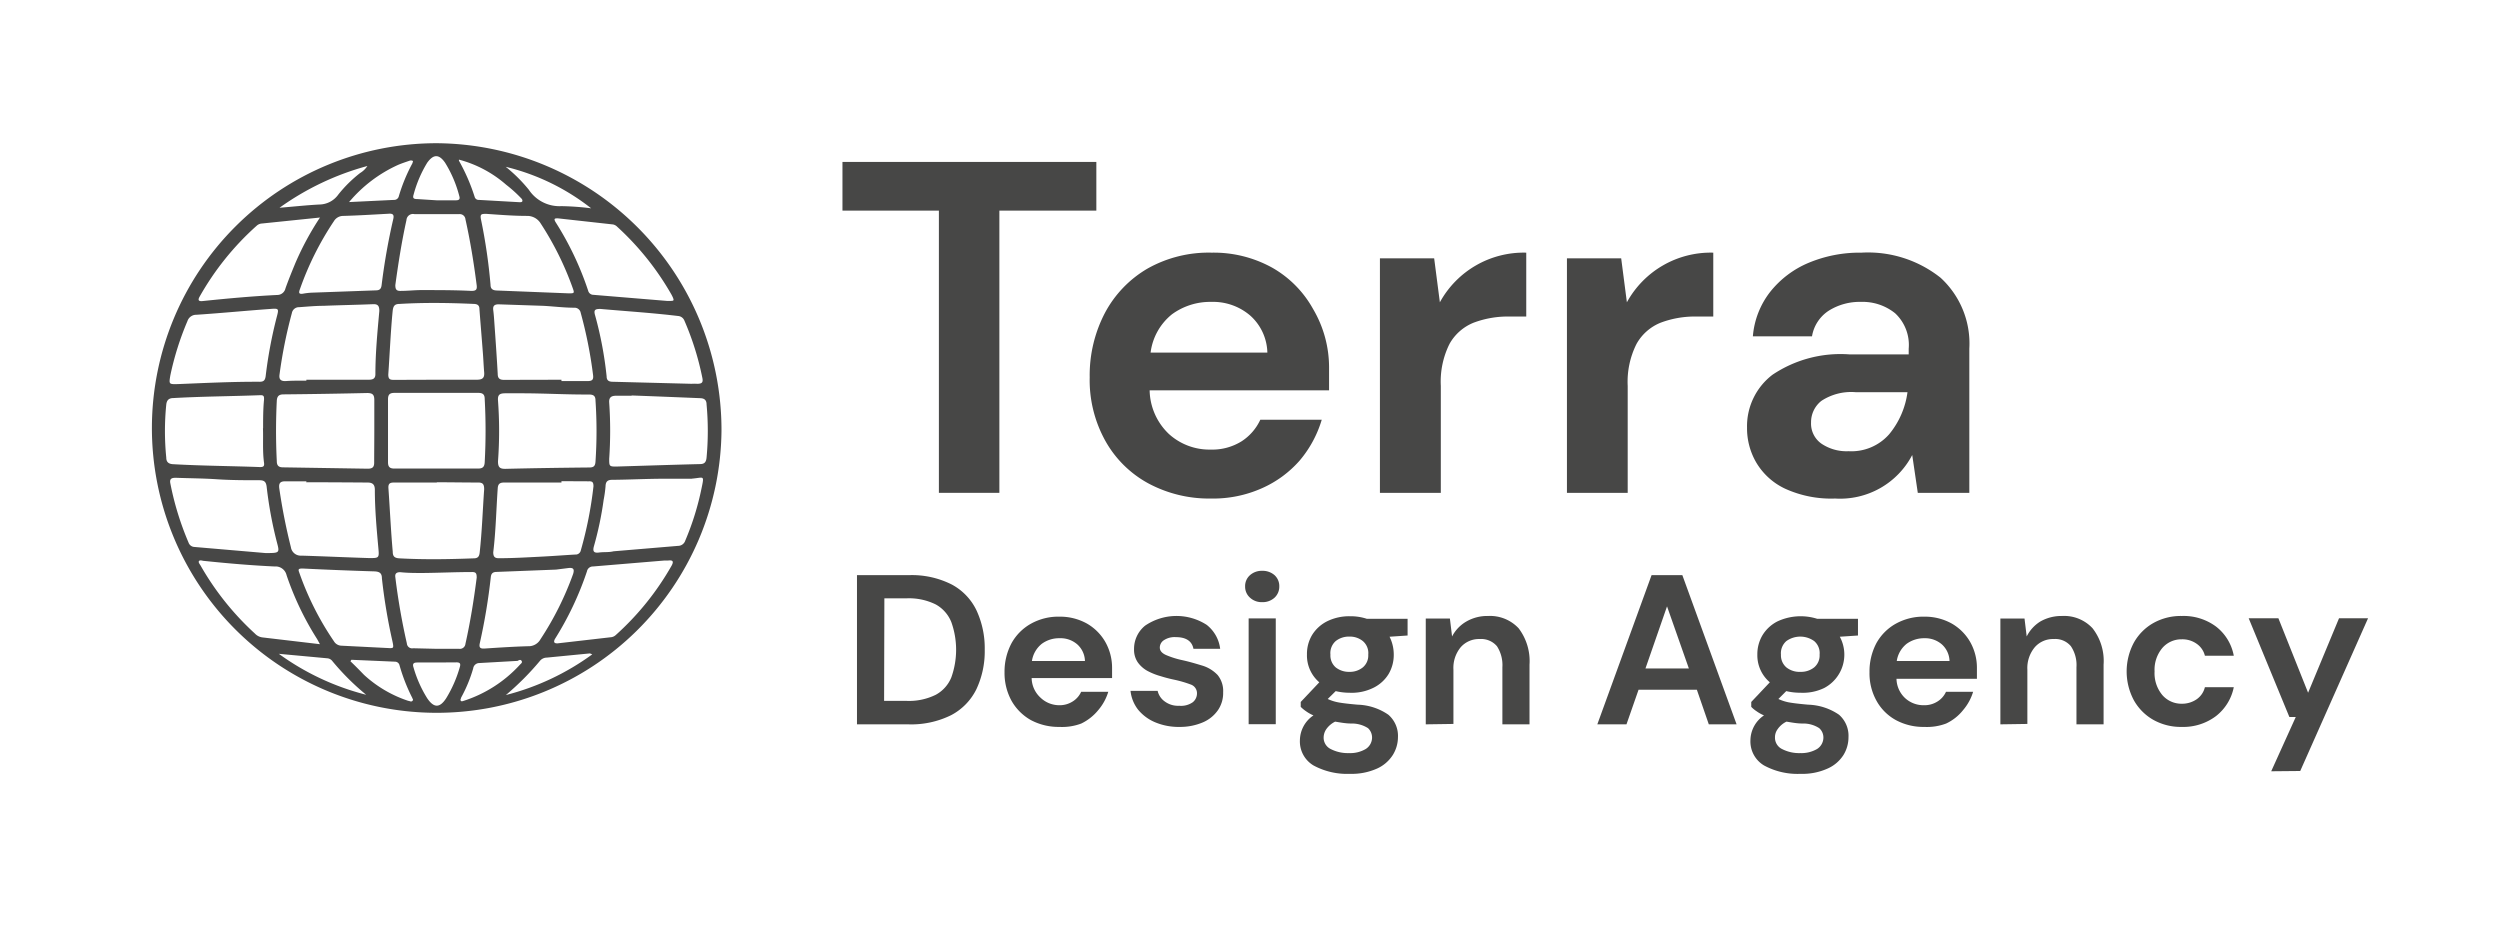 <svg id="Capa_1" data-name="Capa 1" xmlns="http://www.w3.org/2000/svg" viewBox="0 0 184.34 69.11"><defs><style>.cls-1{fill:#474746;}</style></defs><path class="cls-1" d="M53.2,31.78a21,21,0,1,1-21-21.22A21.15,21.15,0,0,1,53.2,31.78ZM32.14,34.55h3.1c.34,0,.48-.11.5-.46a42.79,42.79,0,0,0,0-4.67c0-.32-.13-.45-.46-.45h-6.2c-.36,0-.47.14-.47.48,0,1.55,0,3.09,0,4.63,0,.36.14.47.48.47ZM27.6,31.79c0-.77,0-1.53,0-2.3,0-.4-.14-.51-.53-.51q-3.07.07-6.16.1c-.34,0-.48.13-.5.47a44,44,0,0,0,0,4.45c0,.31.12.46.45.46l6.26.1c.35,0,.48-.12.47-.48C27.59,33.32,27.6,32.55,27.6,31.79ZM38.48,29c-.41,0-.81,0-1.22,0s-.57.1-.54.53a30.59,30.59,0,0,1,0,4.49c0,.45.15.56.57.55,2.05-.05,4.11-.08,6.16-.1.32,0,.44-.1.46-.44a33.64,33.64,0,0,0,0-4.49c0-.35-.15-.45-.49-.45C41.77,29.1,40.13,29,38.48,29Zm-6.35-1c1,0,2,0,3,0,.43,0,.61-.11.57-.56s-.06-1-.1-1.48c-.08-1.06-.17-2.12-.25-3.18,0-.26-.14-.36-.4-.37-1.82-.08-3.65-.11-5.48,0-.4,0-.48.18-.52.55-.15,1.55-.21,3.1-.32,4.66,0,.36.15.39.43.39Zm.08,7.58H29.06c-.29,0-.44.06-.42.41.11,1.56.18,3.14.32,4.7,0,.34.14.46.49.48,1.82.1,3.65.07,5.48,0,.31,0,.41-.14.44-.43.17-1.55.22-3.11.33-4.66,0-.38-.1-.51-.48-.5C34.22,35.58,33.21,35.56,32.21,35.56Zm-9.62-7.49V28h4.58c.3,0,.51-.06.51-.41,0-1.56.15-3.11.29-4.66,0-.37-.1-.52-.48-.5-1.21.05-2.43.07-3.64.12-.6,0-1.2.06-1.79.1a.53.53,0,0,0-.54.44,34.93,34.93,0,0,0-.91,4.53c-.05.36.1.49.45.48C21.57,28.06,22.08,28.07,22.59,28.07Zm0,7.49v-.09c-.52,0-1.05,0-1.57,0-.37,0-.47.16-.43.5a43.06,43.06,0,0,0,.86,4.36.73.73,0,0,0,.78.62c1.68.05,3.36.13,5,.18.71,0,.74,0,.67-.73-.13-1.43-.26-2.87-.26-4.3,0-.38-.15-.54-.54-.54C25.64,35.57,24.13,35.56,22.61,35.56ZM41.4,28v.1c.63,0,1.26,0,1.89,0,.35,0,.49-.07.44-.45a32.27,32.27,0,0,0-.91-4.58.46.46,0,0,0-.48-.38c-.76,0-1.53-.1-2.29-.14l-3.28-.11c-.32,0-.44.12-.4.43s.06.59.08.89c.09,1.27.18,2.54.25,3.81,0,.34.16.44.47.44Zm0,7.48v.1H37.18c-.31,0-.46.09-.48.43-.11,1.57-.14,3.15-.33,4.71,0,.34.12.45.44.44,1,0,2-.06,3-.11s1.73-.11,2.6-.16a.39.39,0,0,0,.42-.32,28.86,28.86,0,0,0,.93-4.71c0-.29-.07-.38-.34-.37Zm-22-3.89c0-.72,0-1.43.07-2.13,0-.22,0-.33-.28-.32-2.12.08-4.25.09-6.38.21-.35,0-.51.14-.55.48a19.65,19.65,0,0,0,0,3.91c0,.33.17.48.54.49,2.13.12,4.25.13,6.38.21.25,0,.32-.07.29-.31C19.35,33.26,19.42,32.41,19.39,31.57Zm27.18-2.41c-.42,0-.79,0-1.14,0s-.55.11-.52.51a30.11,30.11,0,0,1,0,4.14c0,.55,0,.58.58.57,2-.06,4.07-.13,6.11-.18.35,0,.46-.16.49-.49a21.17,21.17,0,0,0,0-3.9c0-.32-.15-.46-.47-.47C49.92,29.29,48.21,29.22,46.57,29.16Zm-27,11.6c1,0,1.05,0,.86-.71a29.86,29.86,0,0,1-.78-4.2c-.05-.37-.2-.46-.55-.46-1,0-2.06,0-3.1-.07s-2-.07-3.05-.11c-.29,0-.47.06-.4.41A21.46,21.46,0,0,0,13.9,40a.48.48,0,0,0,.43.33ZM13.15,28.32c2-.08,4-.18,6-.17.31,0,.4-.13.44-.42a32.64,32.64,0,0,1,.82-4.37c.16-.6.15-.63-.46-.58-1.82.13-3.64.31-5.47.43a.68.68,0,0,0-.66.47,21.41,21.41,0,0,0-1.26,4C12.45,28.34,12.45,28.34,13.15,28.32ZM51,28.3v0a2.67,2.67,0,0,1,.4,0c.35,0,.46-.09.39-.43a20.88,20.88,0,0,0-1.33-4.24A.54.54,0,0,0,50,23.3c-1.91-.23-3.82-.35-5.73-.52-.38,0-.51.06-.39.47a27.47,27.47,0,0,1,.85,4.5c0,.31.17.4.46.4Zm0,7c-.66,0-1.31,0-2,0-1.29,0-2.58.07-3.86.08-.35,0-.48.14-.49.48a8.92,8.92,0,0,1-.14,1,24.88,24.88,0,0,1-.72,3.43c-.1.37,0,.5.38.45s.71,0,1.07-.09L50,40.25a.56.56,0,0,0,.53-.39A20.07,20.07,0,0,0,51.73,36C51.94,35,51.9,35.22,51.05,35.29ZM23.59,47.5c-.11-.2-.17-.32-.24-.43a21.66,21.66,0,0,1-2.22-4.66.83.83,0,0,0-.88-.64c-1.73-.08-3.46-.23-5.19-.41-.13,0-.29-.09-.38,0s.06.25.12.36a20.65,20.65,0,0,0,4,5,.91.91,0,0,0,.55.28Zm0-31.46-4.27.44a.63.63,0,0,0-.4.17,20.48,20.48,0,0,0-4.21,5.24c-.16.29,0,.33.22.31,1.83-.19,3.67-.36,5.51-.45a.62.62,0,0,0,.61-.49c.22-.62.47-1.23.72-1.84A21.49,21.49,0,0,1,23.62,16Zm17.51,31.4,4-.46a.62.62,0,0,0,.31-.16,20.35,20.35,0,0,0,4.1-5.09c.17-.3.14-.45-.24-.4h-.27l-5.28.44a.44.44,0,0,0-.44.36,23.2,23.2,0,0,1-2.37,5C40.81,47.34,40.85,47.45,41.13,47.44ZM49.2,22.19c.37,0,.43,0,.46-.06s-.08-.28-.15-.41a20.55,20.55,0,0,0-4-5,.59.59,0,0,0-.31-.17l-4.06-.45c-.22,0-.33,0-.18.27a22.67,22.67,0,0,1,2.41,5.07.4.4,0,0,0,.39.3Zm-7.27-.56c.4,0,.44,0,.31-.36a22.49,22.49,0,0,0-2.37-4.79,1.16,1.16,0,0,0-1-.56c-1,0-2-.08-3-.15-.37,0-.49,0-.4.43A40.88,40.88,0,0,1,36.17,21c0,.31.17.41.46.42Zm-.06,20.26L41,42l-4.36.17c-.26,0-.42.08-.45.38a44.16,44.16,0,0,1-.81,4.87c-.08.35.05.42.36.4,1.06-.07,2.13-.14,3.19-.17a1,1,0,0,0,.92-.51,22.63,22.63,0,0,0,2.41-4.82C42.38,41.93,42.25,41.84,41.87,41.89ZM23,21.58h0l4.72-.17c.28,0,.39-.12.42-.4A47.13,47.13,0,0,1,29,16.14c.08-.35-.08-.4-.35-.38-1.11.06-2.22.13-3.33.16a.8.8,0,0,0-.7.39,22.27,22.27,0,0,0-2.5,5c-.1.26-.11.41.25.34A4.83,4.83,0,0,1,23,21.58Zm5.73,26.21c.29,0,.32,0,.19-.58a41.48,41.48,0,0,1-.76-4.57c0-.41-.21-.5-.6-.51q-2.62-.08-5.25-.21c-.33,0-.33.07-.24.31a21.58,21.58,0,0,0,2.55,5.05.66.66,0,0,0,.55.33Zm3.41-32h0c-.53,0-1,0-1.58,0a.48.48,0,0,0-.59.44c-.35,1.58-.6,3.18-.82,4.79,0,.32.08.44.4.43.55,0,1.1-.07,1.66-.06,1.18,0,2.37,0,3.55.06.32,0,.43-.08.39-.41-.21-1.64-.47-3.26-.83-4.87a.42.42,0,0,0-.47-.38Zm0,32.05h1.71a.41.41,0,0,0,.47-.37c.36-1.61.62-3.24.83-4.88,0-.32-.06-.42-.38-.41-1.2,0-2.4.06-3.6.07-.56,0-1.11,0-1.66-.06-.27,0-.4.1-.36.37A48.17,48.17,0,0,0,30,47.44a.39.39,0,0,0,.47.36Zm.05-33.07h1.43c.21,0,.32-.07.25-.3A8.83,8.83,0,0,0,32.82,12c-.45-.65-.86-.64-1.32,0a8.89,8.89,0,0,0-1,2.34c-.09.28,0,.34.29.34Zm0,34.08H30.76c-.26,0-.36.09-.27.36a8.87,8.87,0,0,0,1,2.26c.5.75.94.75,1.42,0a9.22,9.22,0,0,0,1-2.3c.07-.24,0-.33-.25-.33Zm1.65-37A14,14,0,0,1,35,14.52a.3.3,0,0,0,.31.22l3,.17c.07,0,.17,0,.2-.06s0-.16-.08-.23a9.91,9.91,0,0,0-1.11-1A8.65,8.65,0,0,0,33.84,11.77ZM34,51.7a.25.25,0,0,0,.12,0A9.61,9.61,0,0,0,38.35,49c.07-.07.19-.15.11-.27s-.19-.06-.29,0l-2.82.16a.46.46,0,0,0-.46.4A10.44,10.44,0,0,1,34,51.44C34,51.52,33.9,51.59,34,51.7Zm-8.09-3.05-.07.11c.35.33.68.67,1,1a9,9,0,0,0,3.27,1.92c.1,0,.2.1.3,0s0-.14,0-.2a13.22,13.22,0,0,1-.95-2.42.34.34,0,0,0-.32-.27ZM25.74,14.9l3.31-.16a.35.35,0,0,0,.36-.28,12.58,12.58,0,0,1,1-2.42c0-.06.09-.14,0-.19a.3.3,0,0,0-.21,0c-.29.1-.57.19-.85.31A10.22,10.22,0,0,0,25.74,14.9Zm17.85.46a16.44,16.44,0,0,0-6.3-3.06A11.1,11.1,0,0,1,39,14a2.71,2.71,0,0,0,2.39,1.2A19.68,19.68,0,0,1,43.59,15.36ZM37.3,51.25a18.62,18.62,0,0,0,6.37-3,1.32,1.32,0,0,0-.18-.07l-3.18.31a.66.66,0,0,0-.48.22A20.24,20.24,0,0,1,37.3,51.25ZM20.61,15.32c1.07-.09,2-.19,2.94-.24a1.74,1.74,0,0,0,1.4-.74,9.57,9.57,0,0,1,1.6-1.58,1.64,1.64,0,0,0,.54-.52A20.12,20.12,0,0,0,20.61,15.32ZM27,51.23a18.24,18.24,0,0,1-2.49-2.48.52.52,0,0,0-.38-.21l-3.57-.33A18.86,18.86,0,0,0,27,51.23Z"/><path class="cls-1" d="M69.23,36.34V15.53H62.12V11.94H80.84v3.59H73.69V36.34Z"/><path class="cls-1" d="M89.3,36.76a9.47,9.47,0,0,1-4.63-1.12A8,8,0,0,1,81.5,32.5a9.21,9.21,0,0,1-1.15-4.67,9.92,9.92,0,0,1,1.13-4.77,8.28,8.28,0,0,1,3.14-3.26,9.18,9.18,0,0,1,4.72-1.17,8.9,8.9,0,0,1,4.49,1.12,7.91,7.91,0,0,1,3,3.05A8.47,8.47,0,0,1,98,27.1c0,.26,0,.53,0,.8s0,.57,0,.88H84.77A4.55,4.55,0,0,0,86.19,32a4.44,4.44,0,0,0,3.08,1.15,4.08,4.08,0,0,0,2.28-.61,3.78,3.78,0,0,0,1.38-1.59h4.53a8.34,8.34,0,0,1-1.62,3A8,8,0,0,1,93.05,36,8.82,8.82,0,0,1,89.3,36.76Zm0-14.5a4.77,4.77,0,0,0-2.89.92A4.31,4.31,0,0,0,84.84,26h8.61a3.78,3.78,0,0,0-1.25-2.72A4.2,4.2,0,0,0,89.34,22.26Z"/><path class="cls-1" d="M101.75,36.34V19.05h4l.42,3.24a7.05,7.05,0,0,1,6.37-3.66v4.71h-1.25a7.16,7.16,0,0,0-2.62.45,3.55,3.55,0,0,0-1.79,1.57,6.23,6.23,0,0,0-.64,3.1v7.88Z"/><path class="cls-1" d="M115.54,36.34V19.05h4l.42,3.24a7.05,7.05,0,0,1,6.37-3.66v4.71h-1.25a7.16,7.16,0,0,0-2.62.45,3.55,3.55,0,0,0-1.79,1.57,6.22,6.22,0,0,0-.65,3.1v7.88Z"/><path class="cls-1" d="M135.3,36.76a8.17,8.17,0,0,1-3.66-.72,4.88,4.88,0,0,1-2.12-1.9,5,5,0,0,1-.7-2.61,4.77,4.77,0,0,1,1.88-3.9,9,9,0,0,1,5.65-1.5h4.39v-.42a3.19,3.19,0,0,0-1-2.61,3.81,3.81,0,0,0-2.51-.84,4.29,4.29,0,0,0-2.37.64,2.79,2.79,0,0,0-1.25,1.9h-4.36a6.12,6.12,0,0,1,1.27-3.27,7.13,7.13,0,0,1,2.84-2.15,9.76,9.76,0,0,1,3.9-.75,8.6,8.6,0,0,1,5.83,1.85,6.58,6.58,0,0,1,2.12,5.23V36.34h-3.8L141,33.55a6,6,0,0,1-5.68,3.21Zm1-3.49a3.71,3.71,0,0,0,3-1.25,6.14,6.14,0,0,0,1.35-3.1h-3.8a4,4,0,0,0-2.55.64,2,2,0,0,0-.76,1.59,1.81,1.81,0,0,0,.76,1.56A3.31,3.31,0,0,0,136.31,33.27Z"/><path class="cls-1" d="M63.19,53.41v-11H67a6.51,6.51,0,0,1,3.18.69A4.24,4.24,0,0,1,72,45a6.63,6.63,0,0,1,.61,2.91,6.56,6.56,0,0,1-.61,2.9,4.31,4.31,0,0,1-1.86,1.92,6.63,6.63,0,0,1-3.18.68Zm2-1.73h1.65A4.45,4.45,0,0,0,69,51.23a2.54,2.54,0,0,0,1.15-1.29,6.06,6.06,0,0,0,0-4.06A2.58,2.58,0,0,0,69,44.57a4.45,4.45,0,0,0-2.18-.45H65.21Z"/><path class="cls-1" d="M78.12,53.6a4.35,4.35,0,0,1-2.1-.5,3.75,3.75,0,0,1-1.43-1.42,4.26,4.26,0,0,1-.52-2.11,4.47,4.47,0,0,1,.52-2.15A3.7,3.7,0,0,1,76,46a4.15,4.15,0,0,1,2.13-.53,4.07,4.07,0,0,1,2,.5,3.66,3.66,0,0,1,1.38,1.38A3.86,3.86,0,0,1,82,49.24c0,.12,0,.24,0,.37s0,.25,0,.39H76.07a2,2,0,0,0,.64,1.43A2,2,0,0,0,78.1,52a1.78,1.78,0,0,0,1-.28,1.63,1.63,0,0,0,.62-.71h2a3.74,3.74,0,0,1-.73,1.34,3.68,3.68,0,0,1-1.26,1A4,4,0,0,1,78.12,53.6Zm0-6.54a2.16,2.16,0,0,0-1.3.41,2,2,0,0,0-.73,1.27H80a1.71,1.71,0,0,0-.57-1.23A1.88,1.88,0,0,0,78.13,47.06Z"/><path class="cls-1" d="M87,53.6a4.48,4.48,0,0,1-1.82-.34,3.24,3.24,0,0,1-1.26-.93,2.72,2.72,0,0,1-.56-1.39h2a1.31,1.31,0,0,0,.52.78,1.64,1.64,0,0,0,1.07.32,1.5,1.5,0,0,0,1-.26.83.83,0,0,0,.31-.62.68.68,0,0,0-.44-.68,8.74,8.74,0,0,0-1.23-.36c-.34-.07-.68-.16-1-.26a4.84,4.84,0,0,1-1-.4,2.14,2.14,0,0,1-.7-.63,1.64,1.64,0,0,1-.27-.95,2.2,2.2,0,0,1,.82-1.75,4.11,4.11,0,0,1,4.53-.06,2.64,2.64,0,0,1,1,1.77H88c-.11-.57-.55-.86-1.3-.86a1.43,1.43,0,0,0-.87.22.65.65,0,0,0-.31.55c0,.23.15.41.46.55a6.47,6.47,0,0,0,1.21.38c.54.12,1,.26,1.5.41a2.61,2.61,0,0,1,1.09.68,1.86,1.86,0,0,1,.41,1.28,2.23,2.23,0,0,1-.38,1.31,2.58,2.58,0,0,1-1.13.91A4.27,4.27,0,0,1,87,53.6Z"/><path class="cls-1" d="M93.07,44.4a1.26,1.26,0,0,1-.9-.33,1.08,1.08,0,0,1-.36-.83,1.07,1.07,0,0,1,.36-.83,1.3,1.3,0,0,1,.9-.32,1.33,1.33,0,0,1,.91.32,1.09,1.09,0,0,1,.35.83,1.11,1.11,0,0,1-.35.83A1.29,1.29,0,0,1,93.07,44.4Zm-1,9v-7.8h2v7.8Z"/><path class="cls-1" d="M99.49,51.08a4.32,4.32,0,0,1-1-.12l-.59.58a3.27,3.27,0,0,0,.73.24c.3.06.79.12,1.48.18a4.2,4.2,0,0,1,2.26.74,2.06,2.06,0,0,1,.71,1.66,2.51,2.51,0,0,1-.38,1.31,2.68,2.68,0,0,1-1.16,1,4.57,4.57,0,0,1-2,.39,5.2,5.2,0,0,1-2.69-.62,2.06,2.06,0,0,1-1-1.87,2.24,2.24,0,0,1,1-1.82,2.73,2.73,0,0,1-.54-.3,2.6,2.6,0,0,1-.4-.33v-.36l1.37-1.45a2.6,2.6,0,0,1-.91-2.06,2.71,2.71,0,0,1,.38-1.43,2.75,2.75,0,0,1,1.09-1,3.67,3.67,0,0,1,1.72-.38,3.78,3.78,0,0,1,1.23.19h3v1.23l-1.33.09a2.92,2.92,0,0,1,.31,1.32,2.78,2.78,0,0,1-.38,1.43,2.71,2.71,0,0,1-1.09,1A3.6,3.6,0,0,1,99.49,51.08ZM97.6,54.37a.93.93,0,0,0,.54.87,2.75,2.75,0,0,0,1.33.29,2.24,2.24,0,0,0,1.23-.3,1,1,0,0,0,.47-.83.94.94,0,0,0-.3-.71,2.19,2.19,0,0,0-1.22-.34c-.43,0-.83-.08-1.2-.14a1.73,1.73,0,0,0-.65.55A1.11,1.11,0,0,0,97.6,54.37Zm1.89-4.83a1.52,1.52,0,0,0,1-.33,1.14,1.14,0,0,0,.4-.94,1.16,1.16,0,0,0-.4-1,1.52,1.52,0,0,0-1-.33,1.56,1.56,0,0,0-1,.33,1.18,1.18,0,0,0-.39,1,1.16,1.16,0,0,0,.39.94A1.56,1.56,0,0,0,99.49,49.54Z"/><path class="cls-1" d="M105.13,53.41v-7.8h1.78l.16,1.32a2.71,2.71,0,0,1,1.05-1.1,3.08,3.08,0,0,1,1.61-.41,2.88,2.88,0,0,1,2.25.91,4,4,0,0,1,.8,2.68v4.4h-2V49.2a2.56,2.56,0,0,0-.4-1.55,1.53,1.53,0,0,0-1.28-.53,1.79,1.79,0,0,0-1.39.6,2.39,2.39,0,0,0-.54,1.66v4Z"/><path class="cls-1" d="M117.78,53.41l4-11h2.27l4,11H126l-.88-2.55h-4.3l-.89,2.55Zm3.55-4.12h3.2l-1.61-4.58Z"/><path class="cls-1" d="M132.77,51.08a4.47,4.47,0,0,1-1.06-.12l-.58.58a3.35,3.35,0,0,0,.72.24c.31.06.8.12,1.48.18a4.24,4.24,0,0,1,2.27.74,2.06,2.06,0,0,1,.7,1.66,2.5,2.5,0,0,1-.37,1.31,2.65,2.65,0,0,1-1.17,1,4.5,4.5,0,0,1-2,.39,5.17,5.17,0,0,1-2.69-.62,2.06,2.06,0,0,1-1-1.87,2.24,2.24,0,0,1,1-1.82,2.73,2.73,0,0,1-.54-.3,2.2,2.2,0,0,1-.4-.33v-.36l1.37-1.45a2.61,2.61,0,0,1-.92-2.06,2.72,2.72,0,0,1,.39-1.43,2.75,2.75,0,0,1,1.09-1,4.05,4.05,0,0,1,2.94-.19h3v1.23l-1.34.09a2.78,2.78,0,0,1-1.15,3.78A3.6,3.6,0,0,1,132.77,51.08Zm-1.89,3.29a.93.93,0,0,0,.54.87,2.72,2.72,0,0,0,1.33.29,2.29,2.29,0,0,0,1.23-.3,1,1,0,0,0,.47-.83.92.92,0,0,0-.31-.71,2.14,2.14,0,0,0-1.22-.34c-.43,0-.82-.08-1.19-.14a1.66,1.66,0,0,0-.65.55A1,1,0,0,0,130.88,54.37Zm1.89-4.83a1.55,1.55,0,0,0,1-.33,1.14,1.14,0,0,0,.4-.94,1.16,1.16,0,0,0-.4-1,1.76,1.76,0,0,0-2.05,0,1.19,1.19,0,0,0-.4,1,1.17,1.17,0,0,0,.4.94A1.56,1.56,0,0,0,132.77,49.54Z"/><path class="cls-1" d="M141.89,53.6a4.28,4.28,0,0,1-2.09-.5,3.62,3.62,0,0,1-1.43-1.42,4.15,4.15,0,0,1-.52-2.11,4.46,4.46,0,0,1,.51-2.15A3.7,3.7,0,0,1,139.77,46a4.18,4.18,0,0,1,2.13-.53,4.07,4.07,0,0,1,2,.5,3.66,3.66,0,0,1,1.38,1.38,3.86,3.86,0,0,1,.49,1.94v.37q0,.18,0,.39h-5.93a2,2,0,0,0,.64,1.43,2,2,0,0,0,1.39.52,1.78,1.78,0,0,0,1-.28,1.63,1.63,0,0,0,.62-.71h2a3.74,3.74,0,0,1-.73,1.34,3.5,3.5,0,0,1-1.26,1A4,4,0,0,1,141.89,53.6Zm0-6.54a2.19,2.19,0,0,0-1.3.41,2,2,0,0,0-.73,1.27h3.89a1.71,1.71,0,0,0-.57-1.23A1.88,1.88,0,0,0,141.9,47.06Z"/><path class="cls-1" d="M147.5,53.41v-7.8h1.78l.16,1.32a2.75,2.75,0,0,1,1-1.1,3.13,3.13,0,0,1,1.61-.41,2.85,2.85,0,0,1,2.25.91,3.92,3.92,0,0,1,.81,2.68v4.4h-2V49.2a2.49,2.49,0,0,0-.41-1.55,1.5,1.5,0,0,0-1.27-.53,1.78,1.78,0,0,0-1.39.6,2.39,2.39,0,0,0-.55,1.66v4Z"/><path class="cls-1" d="M160.88,53.6a4.14,4.14,0,0,1-2.1-.52,3.78,3.78,0,0,1-1.44-1.45,4.51,4.51,0,0,1,0-4.24,3.78,3.78,0,0,1,1.44-1.45,4.14,4.14,0,0,1,2.1-.52,4,4,0,0,1,2.52.78,3.52,3.52,0,0,1,1.31,2.15h-2.13a1.51,1.51,0,0,0-.62-.89,1.82,1.82,0,0,0-1.09-.32,1.86,1.86,0,0,0-1.42.63,2.49,2.49,0,0,0-.58,1.74,2.51,2.51,0,0,0,.58,1.75,1.86,1.86,0,0,0,1.42.63,1.89,1.89,0,0,0,1.09-.32,1.5,1.5,0,0,0,.62-.9h2.13a3.58,3.58,0,0,1-1.31,2.13A4,4,0,0,1,160.88,53.6Z"/><path class="cls-1" d="M167.47,56.87l1.81-4h-.47l-3-7.28H168l2.19,5.49,2.28-5.49h2.14l-5,11.26Z"/></svg>